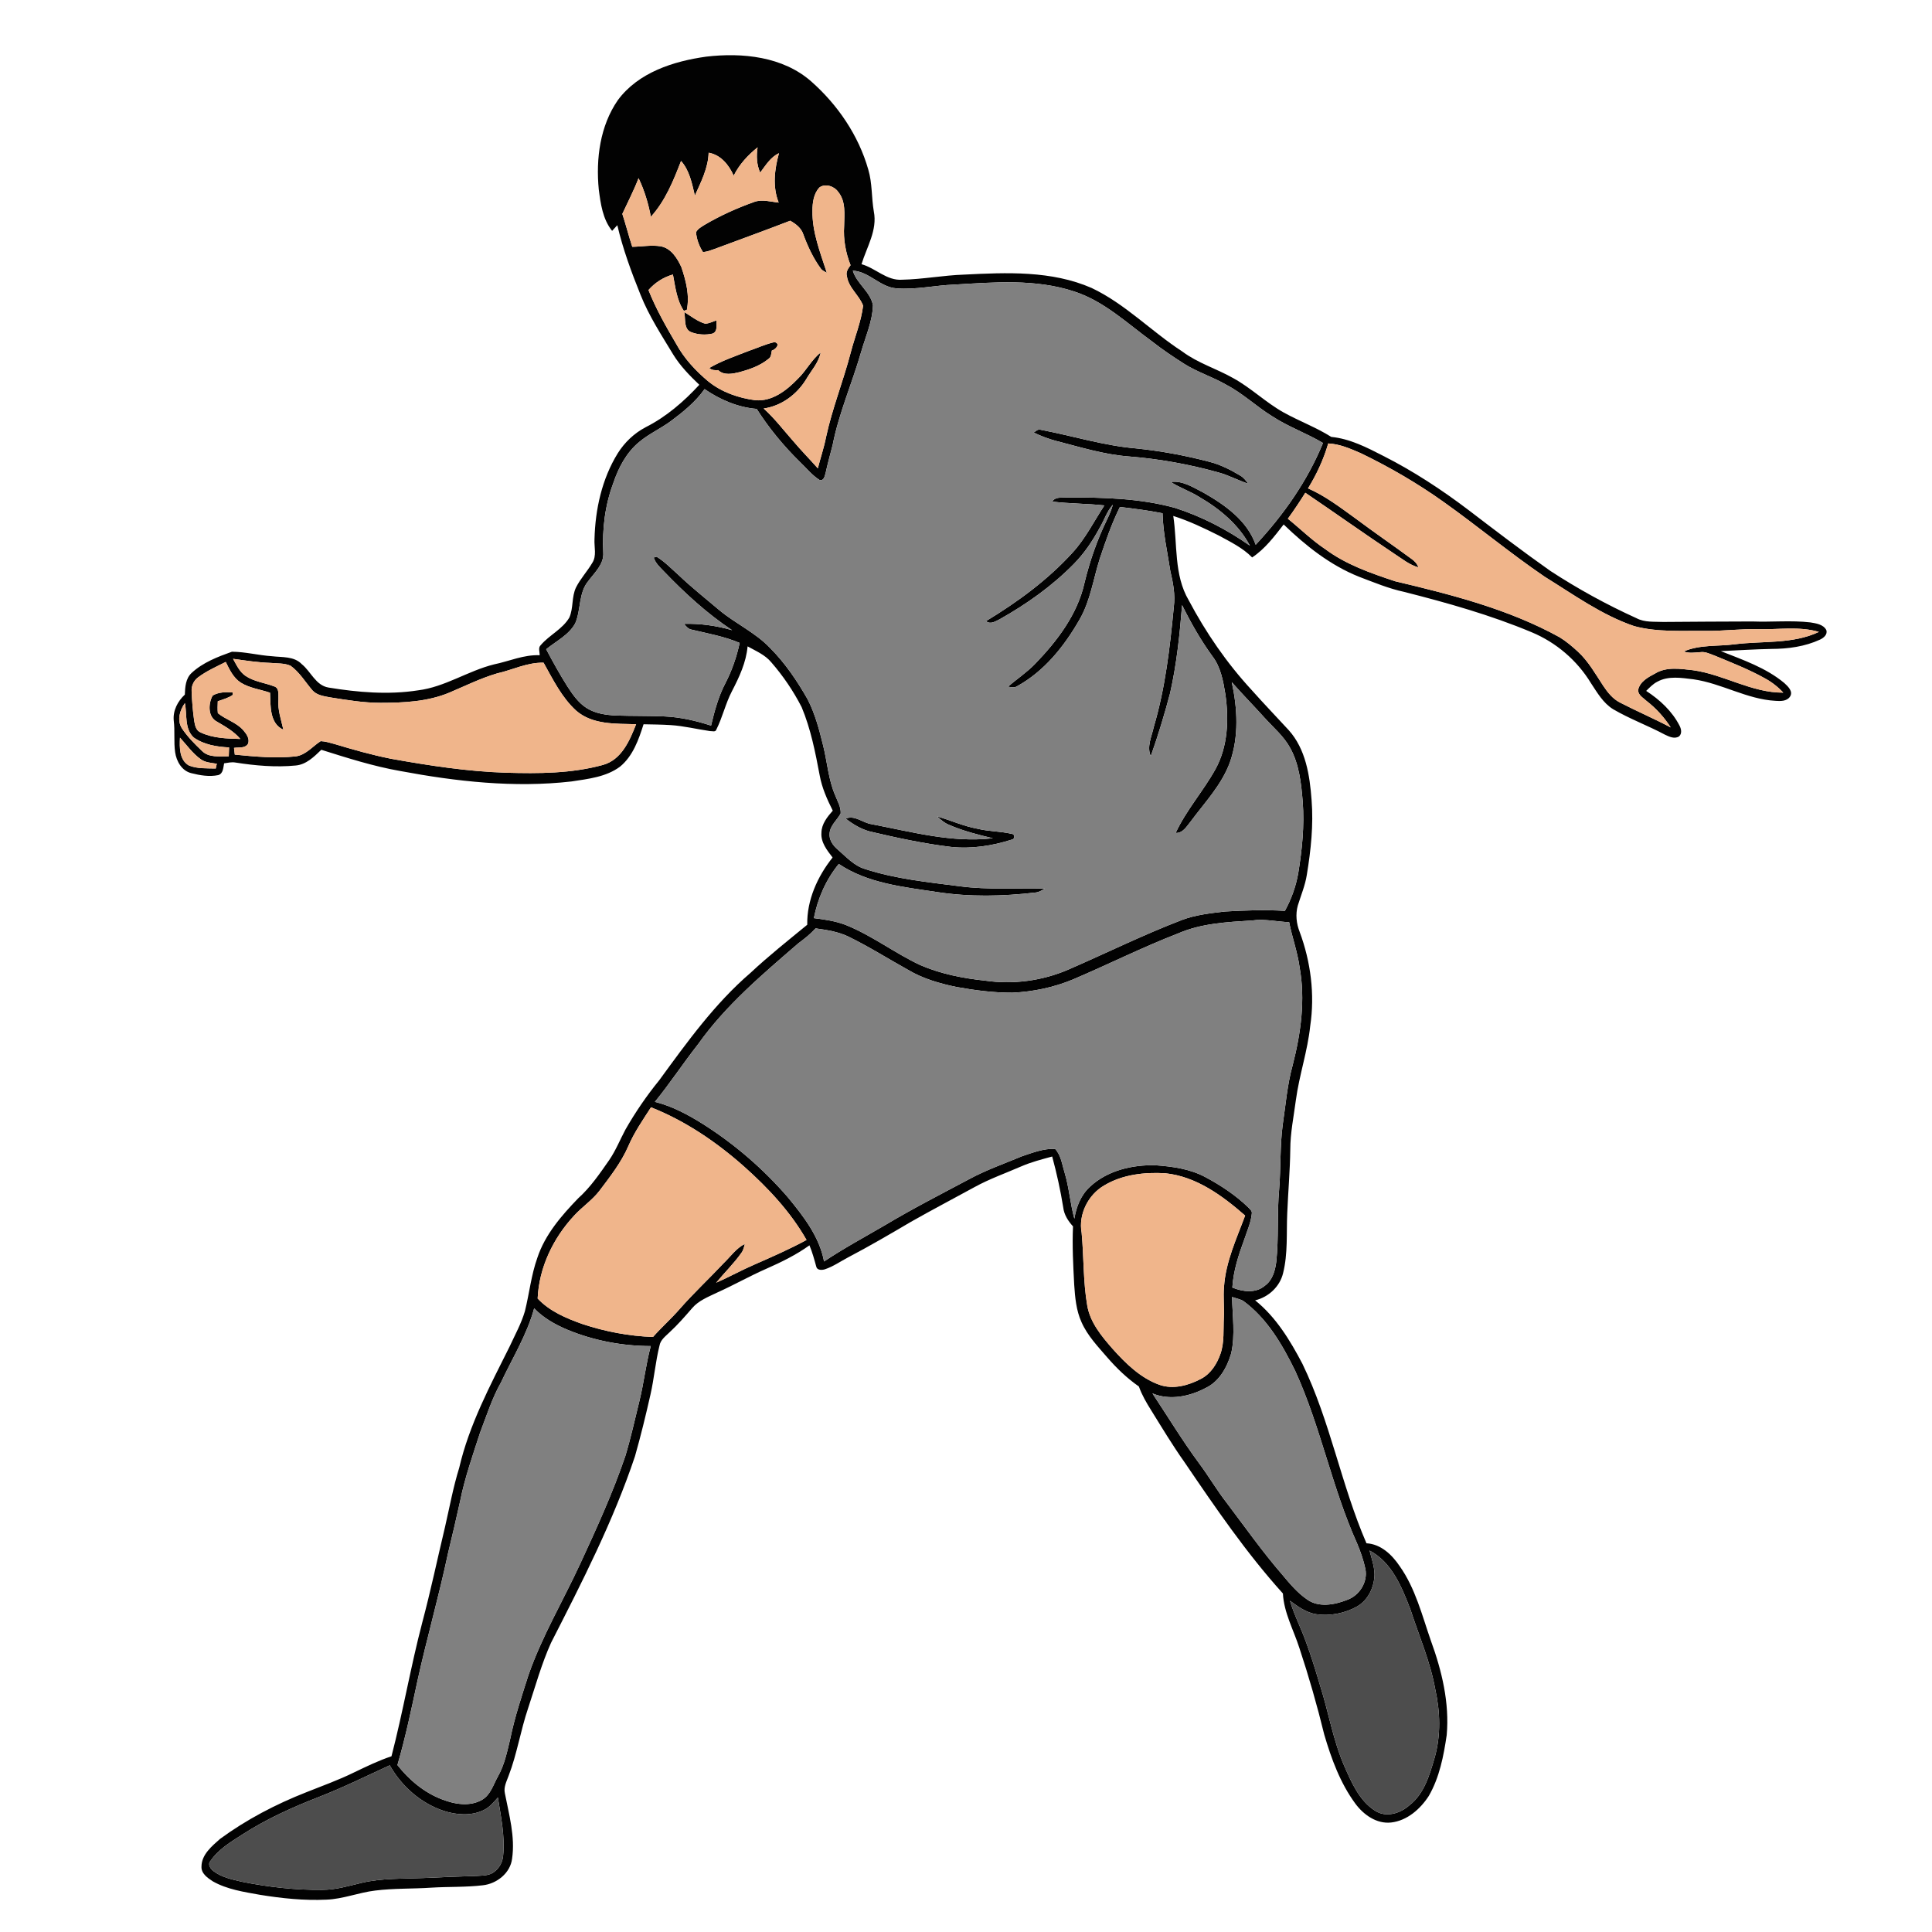 <?xml version="1.0" encoding="UTF-8" ?>
<!DOCTYPE svg PUBLIC "-//W3C//DTD SVG 1.1//EN" "http://www.w3.org/Graphics/SVG/1.1/DTD/svg11.dtd">
<svg width="1000pt" height="1000pt" viewBox="0 0 1000 1000" version="1.1" xmlns="http://www.w3.org/2000/svg">
	<g id="#020202ff">
		<path fill="#020202" opacity="1.00"
			d=" M 365.55 29.32 C 384.24 27.12 405.22 29.24 419.89 42.15 C 433.61 54.27 444.39 70.08 449.42 87.76 C 451.53 94.81 451.04 102.27 452.29 109.47 C 454.22 119.11 448.63 127.86 445.92 136.75 C 453.22 138.77 458.95 145.37 466.94 144.78 C 477.66 144.56 488.25 142.50 498.97 142.14 C 521.05 141.03 544.28 139.99 564.99 149.04 C 582.44 157.29 595.94 171.56 612.01 181.98 C 620.01 187.96 629.69 190.83 638.31 195.72 C 647.57 200.79 655.18 208.35 664.41 213.49 C 672.48 217.97 681.23 221.20 689.06 226.14 C 698.72 227.08 707.50 231.61 716.00 235.98 C 731.54 243.85 746.16 253.43 760.03 263.94 C 774.05 274.65 788.06 285.36 802.48 295.52 C 816.68 304.78 831.61 312.99 847.07 319.99 C 851.33 322.24 856.29 321.71 860.94 321.92 C 876.28 321.78 891.62 321.73 906.96 321.67 C 916.99 322.06 927.06 321.00 937.06 322.16 C 940.02 322.65 943.68 323.15 945.27 326.06 C 946.10 328.41 943.93 330.18 942.04 331.06 C 934.23 334.67 925.54 335.86 917.00 335.88 C 908.22 336.05 899.46 336.62 890.69 337.02 C 902.07 341.55 914.04 345.59 923.57 353.55 C 925.42 355.26 928.31 357.91 926.49 360.59 C 924.85 363.03 921.56 362.94 918.97 362.75 C 904.15 361.93 891.13 353.70 876.55 351.61 C 870.39 350.87 863.58 349.70 857.87 352.83 C 855.60 353.97 853.85 355.86 852.06 357.61 C 859.10 362.18 865.48 368.08 869.34 375.63 C 870.22 377.33 870.69 379.65 869.12 381.12 C 866.79 382.68 863.99 381.31 861.77 380.26 C 852.99 375.57 843.58 372.13 834.98 367.10 C 829.81 363.93 826.74 358.53 823.49 353.62 C 816.37 341.86 805.43 332.50 792.74 327.23 C 771.44 318.31 749.15 312.04 726.79 306.36 C 718.73 304.63 711.11 301.43 703.43 298.52 C 688.56 292.59 675.84 282.49 664.42 271.46 C 659.59 277.68 654.75 284.12 648.11 288.53 C 643.23 283.53 636.86 280.48 630.81 277.16 C 623.17 273.34 615.44 269.63 607.28 267.05 C 609.51 281.61 607.52 297.52 615.29 310.72 C 624.17 327.47 634.99 343.23 647.87 357.17 C 654.13 364.22 660.68 371.00 667.06 377.95 C 675.87 387.77 677.95 401.41 678.87 414.09 C 679.91 427.04 678.51 440.03 676.41 452.80 C 675.56 458.29 673.36 463.43 671.74 468.71 C 670.48 473.22 670.99 478.04 672.71 482.36 C 678.44 497.81 680.62 514.68 678.17 531.02 C 676.81 544.05 672.47 556.52 670.73 569.49 C 669.62 577.97 667.86 586.40 667.85 594.99 C 667.71 606.01 666.72 617.00 666.27 628.00 C 665.81 638.33 666.66 648.88 664.12 658.99 C 662.45 665.97 656.57 671.40 649.65 673.05 C 660.45 681.71 667.78 693.80 674.13 705.91 C 688.54 735.61 694.18 768.58 707.28 798.80 C 714.72 799.21 720.42 804.66 724.38 810.51 C 732.61 822.06 736.02 836.03 740.62 849.22 C 746.30 864.78 750.31 881.44 748.81 898.09 C 747.22 908.91 745.08 919.98 739.55 929.56 C 735.17 936.35 728.32 942.40 720.02 943.33 C 712.50 944.14 705.79 939.32 701.52 933.55 C 693.71 922.93 689.11 910.35 685.43 897.81 C 681.75 882.76 677.48 867.85 672.61 853.15 C 669.62 843.74 664.56 834.83 664.03 824.78 C 645.02 803.73 629.01 780.24 613.10 756.83 C 606.96 748.18 601.51 739.09 595.92 730.09 C 593.42 726.13 591.06 722.06 589.48 717.64 C 583.42 713.42 578.06 708.28 573.23 702.72 C 568.27 696.96 562.86 691.35 559.77 684.30 C 557.03 678.25 556.45 671.55 556.01 665.02 C 555.49 654.95 554.92 644.85 555.39 634.77 C 552.87 632.00 550.76 628.76 550.33 624.97 C 548.90 616.08 546.96 607.30 544.61 598.61 C 539.24 600.08 533.81 601.46 528.69 603.68 C 520.57 607.22 512.18 610.17 504.40 614.45 C 493.42 620.47 482.31 626.27 471.42 632.46 C 460.70 638.78 449.95 645.06 438.93 650.84 C 434.95 652.94 431.20 655.59 426.89 657.01 C 425.45 657.45 422.99 657.54 422.53 655.72 C 421.50 651.96 420.48 648.18 418.97 644.58 C 412.06 649.54 404.40 653.29 396.64 656.71 C 387.94 660.52 379.67 665.24 371.00 669.12 C 366.47 671.31 361.53 673.20 358.20 677.16 C 354.48 681.45 350.74 685.75 346.55 689.60 C 344.51 691.62 341.89 693.44 341.36 696.48 C 339.27 704.87 338.58 713.54 336.65 721.97 C 334.24 732.62 331.66 743.24 328.67 753.74 C 317.45 787.28 301.29 818.86 285.23 850.28 C 280.28 861.23 277.11 872.85 273.33 884.23 C 269.43 895.75 267.61 907.88 263.22 919.25 C 262.18 922.12 260.59 925.06 261.33 928.23 C 263.48 939.32 266.71 950.62 265.06 962.02 C 264.17 969.52 257.12 975.02 249.91 975.82 C 241.04 976.88 232.09 976.49 223.19 977.05 C 213.54 977.70 203.83 977.34 194.22 978.55 C 185.68 979.55 177.58 982.94 168.94 983.26 C 157.43 983.80 145.90 982.59 134.55 980.75 C 126.24 979.25 117.61 978.00 110.15 973.78 C 107.45 972.02 104.04 969.70 104.29 966.05 C 104.36 959.90 109.67 955.56 113.90 951.81 C 127.57 941.80 142.72 933.88 158.47 927.69 C 166.81 924.35 175.29 921.34 183.35 917.36 C 189.66 914.34 195.97 911.25 202.63 909.05 C 208.59 886.12 212.55 862.73 218.56 839.81 C 222.92 823.48 226.38 806.93 230.31 790.50 C 232.68 780.24 234.54 769.86 237.67 759.80 C 242.82 737.50 253.70 717.17 263.84 696.84 C 266.59 690.86 269.83 685.04 271.69 678.69 C 273.98 669.50 274.94 659.97 278.14 651.01 C 282.11 639.00 290.61 629.21 299.25 620.26 C 305.64 614.53 310.48 607.40 315.35 600.41 C 318.72 595.49 320.92 589.91 323.72 584.68 C 328.83 575.72 334.67 567.18 341.18 559.19 C 355.55 539.52 369.91 519.48 388.51 503.51 C 397.87 494.75 407.93 486.78 417.83 478.65 C 417.58 465.93 423.14 453.64 430.95 443.84 C 428.08 440.11 424.78 436.01 425.17 431.00 C 425.24 426.47 428.21 422.82 431.04 419.59 C 428.13 413.81 425.47 407.84 424.29 401.44 C 422.03 389.44 419.66 377.32 414.93 366.01 C 410.66 357.68 405.35 349.86 399.21 342.80 C 396.00 338.92 391.24 336.95 386.95 334.56 C 386.22 342.84 382.63 350.47 378.86 357.75 C 375.52 364.15 373.98 371.30 370.73 377.73 C 370.29 379.05 368.57 378.34 367.57 378.42 C 360.72 377.43 353.97 375.74 347.04 375.30 C 342.40 375.01 337.74 374.97 333.10 374.88 C 330.59 382.83 327.58 391.38 320.92 396.82 C 313.70 402.20 304.45 403.15 295.83 404.48 C 266.20 407.88 236.26 404.52 207.08 399.06 C 193.19 396.62 179.74 392.31 166.31 388.09 C 162.54 391.69 158.51 395.76 153.00 396.23 C 142.64 397.23 132.15 396.30 121.89 394.69 C 119.92 394.33 117.95 394.82 116.01 395.09 C 115.51 397.29 115.61 400.41 112.94 401.20 C 108.32 402.16 103.47 401.32 98.95 400.17 C 94.07 398.94 91.32 394.03 90.65 389.36 C 89.88 383.93 90.61 378.41 89.93 372.97 C 89.43 367.82 91.98 362.96 95.67 359.53 C 95.81 355.58 96.09 351.16 99.20 348.30 C 105.03 342.88 112.68 339.97 120.05 337.33 C 127.00 337.37 133.82 339.20 140.75 339.66 C 146.01 340.30 152.21 339.57 156.21 343.78 C 160.97 347.63 163.37 354.72 170.00 355.87 C 185.27 358.37 200.93 359.71 216.32 357.33 C 230.29 355.61 242.17 347.25 255.69 343.89 C 263.57 342.27 271.13 338.78 279.33 339.15 C 279.39 337.40 278.41 335.28 279.90 333.90 C 284.35 328.67 291.13 325.71 294.68 319.66 C 296.88 314.71 295.79 308.95 298.15 304.05 C 300.43 299.52 303.95 295.78 306.52 291.42 C 308.97 287.72 307.47 283.14 307.71 279.03 C 308.11 263.60 311.55 247.89 319.73 234.65 C 323.25 229.02 328.22 224.27 334.10 221.17 C 344.75 215.82 353.93 207.89 361.97 199.17 C 356.97 194.42 352.10 189.43 348.47 183.53 C 342.39 173.47 335.90 163.55 331.54 152.58 C 326.80 140.84 322.41 128.90 319.52 116.56 C 318.62 117.54 317.72 118.51 316.83 119.49 C 311.95 113.45 310.89 105.47 309.92 98.03 C 308.38 82.21 310.57 65.16 319.80 51.83 C 330.39 37.48 348.60 31.68 365.55 29.32 M 379.76 90.92 C 377.30 85.40 373.08 80.11 366.79 79.05 C 366.55 87.01 362.85 94.14 359.66 101.24 C 358.16 94.97 356.94 88.30 352.51 83.31 C 348.55 93.55 344.37 103.95 336.88 112.20 C 335.58 105.31 333.57 98.55 330.52 92.22 C 328.10 98.55 324.96 104.57 322.12 110.71 C 323.97 116.35 325.41 122.11 327.26 127.75 C 332.11 127.67 336.99 126.73 341.84 127.46 C 347.33 128.40 350.57 133.64 352.69 138.31 C 355.07 145.34 357.03 152.96 355.50 160.38 C 355.11 160.51 354.33 160.76 353.94 160.88 C 350.26 155.34 349.54 148.48 348.31 142.09 C 343.37 143.48 339.03 146.28 335.65 150.12 C 339.51 159.87 344.71 168.99 350.01 178.01 C 354.11 185.52 360.02 191.90 366.55 197.36 C 373.46 202.97 382.18 206.01 390.93 207.15 C 399.75 207.93 407.23 202.01 412.99 196.02 C 417.34 191.87 419.99 186.23 424.76 182.50 C 423.72 187.76 419.92 191.76 417.30 196.27 C 412.51 204.14 404.51 210.12 395.27 211.44 C 400.95 216.57 405.59 222.68 410.64 228.40 C 414.71 233.21 419.13 237.70 423.31 242.41 C 424.68 236.99 426.51 231.69 427.57 226.20 C 430.81 211.24 436.58 197.00 440.41 182.20 C 442.50 174.21 445.75 166.43 446.74 158.21 C 444.71 152.74 439.17 148.97 438.35 142.91 C 437.68 140.73 439.05 138.90 440.25 137.26 C 437.71 130.83 436.45 123.90 436.92 116.99 C 437.01 110.99 437.93 104.21 433.78 99.23 C 431.74 96.32 427.03 94.80 424.05 97.10 C 421.15 100.28 420.54 104.87 420.52 109.01 C 420.33 120.19 424.59 130.73 427.96 141.19 C 426.88 140.55 425.63 140.08 424.87 139.04 C 420.92 133.64 418.09 127.53 415.78 121.27 C 414.72 117.99 411.89 115.88 409.02 114.25 C 396.00 119.29 382.86 124.02 369.78 128.90 C 367.86 129.58 365.92 130.33 363.87 130.49 C 361.89 127.44 360.57 123.84 360.26 120.21 C 361.12 118.45 362.95 117.50 364.53 116.48 C 372.72 111.62 381.45 107.70 390.42 104.51 C 394.53 103.01 398.87 104.46 403.04 104.85 C 399.77 96.63 400.89 87.61 403.19 79.30 C 398.77 81.35 396.29 85.64 393.46 89.35 C 391.63 85.23 391.43 80.68 392.13 76.28 C 387.09 80.29 382.67 85.11 379.76 90.92 M 441.42 140.10 C 443.46 146.92 450.56 150.98 451.84 158.01 C 451.58 166.47 447.94 174.36 445.65 182.41 C 441.01 198.45 434.21 213.86 430.98 230.29 C 429.76 235.15 428.37 239.97 427.33 244.87 C 426.80 246.48 426.49 249.08 424.16 248.41 C 420.22 245.91 417.30 242.17 413.94 239.00 C 405.54 230.73 397.99 221.60 391.66 211.65 C 381.90 210.85 372.69 206.89 364.69 201.39 C 359.97 208.09 353.55 213.25 347.04 218.10 C 341.80 221.92 335.79 224.61 330.82 228.80 C 324.19 234.26 320.09 242.15 317.40 250.17 C 313.13 261.57 311.66 273.90 312.26 286.02 C 312.67 291.98 307.88 296.22 304.63 300.60 C 299.37 306.77 300.79 315.54 297.75 322.63 C 294.42 328.70 287.90 331.82 282.71 336.04 C 286.15 342.57 289.74 349.03 293.68 355.27 C 296.39 359.44 299.30 363.69 303.56 366.42 C 308.13 369.36 313.70 370.10 319.03 370.36 C 327.33 370.63 335.64 370.47 343.93 370.82 C 352.16 371.17 360.23 373.06 368.04 375.57 C 369.83 368.04 371.86 360.49 375.47 353.60 C 378.87 347.04 381.29 340.00 382.85 332.78 C 374.94 329.41 366.45 327.93 358.14 325.94 C 356.31 325.69 355.13 324.23 354.07 322.89 C 362.46 322.67 370.89 323.86 378.95 326.19 C 365.89 317.53 354.28 306.84 343.46 295.55 C 341.45 293.49 339.25 291.42 338.36 288.59 L 339.88 288.16 C 344.12 290.73 347.55 294.40 351.26 297.66 C 357.95 304.06 365.23 309.78 372.27 315.77 C 380.70 322.80 391.00 327.39 398.62 335.41 C 406.38 343.22 412.61 352.41 418.03 361.96 C 421.89 369.48 424.06 377.73 426.06 385.90 C 428.22 394.49 428.75 403.53 432.33 411.73 C 433.49 414.74 435.32 417.69 435.14 421.03 C 433.31 424.47 429.77 427.12 429.40 431.25 C 429.03 434.55 431.04 437.53 433.45 439.58 C 437.93 443.43 442.05 448.18 447.93 449.86 C 463.79 454.99 480.49 456.63 496.94 458.75 C 511.49 460.66 526.17 459.56 540.77 459.92 C 539.31 460.78 537.85 461.79 536.10 461.95 C 519.09 463.95 501.82 464.33 484.85 461.70 C 467.51 459.08 449.09 457.22 434.16 447.18 C 427.57 455.22 423.23 465.04 421.26 475.22 C 426.74 475.91 432.29 476.71 437.50 478.66 C 451.25 484.11 463.04 493.33 476.40 499.56 C 487.01 504.14 498.45 506.36 509.89 507.58 C 524.40 509.68 539.43 507.68 552.89 501.89 C 572.57 493.34 591.83 483.80 611.89 476.13 C 618.95 473.49 626.50 472.69 633.93 471.80 C 644.30 471.19 654.68 470.83 665.06 471.46 C 668.39 465.40 670.76 458.83 671.96 452.01 C 673.96 439.82 675.21 427.43 674.29 415.07 C 673.51 405.59 672.51 395.73 667.85 387.25 C 664.57 381.09 659.11 376.60 654.51 371.49 C 648.93 365.28 643.06 359.34 637.56 353.07 C 640.52 366.64 641.31 381.20 636.63 394.49 C 632.38 406.24 623.56 415.38 616.26 425.25 C 614.18 427.77 612.29 431.29 608.51 431.14 C 614.00 419.31 622.86 409.44 629.16 398.05 C 635.58 386.36 636.10 372.41 634.27 359.47 C 633.14 352.53 631.86 345.20 627.43 339.52 C 621.43 331.25 616.37 322.34 611.85 313.19 C 610.63 328.48 609.03 343.81 605.64 358.79 C 602.73 369.79 599.44 380.70 595.63 391.42 C 593.46 386.42 596.11 381.26 597.17 376.34 C 603.16 356.10 605.57 335.05 607.56 314.11 C 608.39 307.84 607.18 301.61 605.75 295.54 C 604.23 285.60 601.96 275.74 601.74 265.66 C 594.43 264.22 587.05 263.26 579.66 262.40 C 575.40 271.00 572.26 280.12 569.23 289.21 C 565.88 299.75 564.38 311.02 558.75 320.72 C 550.87 334.51 540.48 347.52 526.34 355.25 C 524.92 356.17 523.25 355.60 521.74 355.43 C 526.32 351.44 531.44 348.08 535.69 343.69 C 547.16 331.83 557.73 318.01 561.36 301.58 C 564.09 290.34 567.91 279.36 572.98 268.96 C 574.20 266.46 575.29 263.89 576.02 261.21 C 572.92 264.68 571.55 269.23 569.20 273.18 C 565.56 279.94 561.24 286.39 555.83 291.88 C 544.60 303.33 531.39 312.69 517.44 320.53 C 515.25 321.56 512.64 323.44 510.38 321.48 C 526.69 311.60 542.26 300.21 555.13 286.06 C 561.82 278.76 566.23 269.83 571.62 261.61 C 562.65 260.63 553.61 260.73 544.66 259.63 C 546.15 256.98 549.46 257.75 551.98 257.49 C 570.76 257.42 589.84 257.86 608.07 262.85 C 621.95 267.28 635.03 274.08 646.95 282.44 C 641.13 271.50 631.30 263.34 620.72 257.22 C 616.00 254.24 610.64 252.48 605.95 249.46 C 612.19 248.64 617.66 252.33 622.97 255.02 C 634.05 261.34 645.53 269.42 649.95 281.97 C 664.36 266.54 676.76 248.90 684.78 229.29 C 676.25 224.20 666.78 220.91 658.47 215.45 C 650.30 210.41 643.31 203.63 634.76 199.18 C 627.66 195.04 619.69 192.63 612.75 188.20 C 607.13 184.60 601.57 180.88 596.32 176.75 C 583.43 167.38 571.50 155.88 556.02 150.88 C 536.00 144.25 514.60 146.10 493.92 147.31 C 483.92 147.69 474.01 150.04 463.99 149.25 C 455.53 148.66 449.96 140.57 441.42 140.10 M 687.49 229.53 C 685.11 237.73 681.50 245.52 677.03 252.78 C 685.96 256.69 693.75 262.67 701.61 268.34 C 711.16 275.49 721.01 282.23 730.62 289.30 C 732.20 290.39 733.51 291.82 734.18 293.67 C 729.42 292.36 725.61 289.13 721.54 286.52 C 706.11 276.22 690.99 265.46 675.63 255.06 C 672.76 259.63 669.77 264.13 666.59 268.49 C 673.05 273.69 678.96 279.58 685.89 284.19 C 696.64 292.21 709.45 296.65 722.05 300.84 C 751.23 307.76 780.76 315.24 807.21 329.82 C 810.68 331.93 813.78 334.58 816.76 337.32 C 822.21 342.35 825.83 348.91 829.88 355.04 C 832.11 358.38 834.72 361.66 838.35 363.56 C 847.06 368.07 856.09 371.94 864.77 376.52 C 861.40 371.27 857.17 366.60 852.23 362.79 C 850.52 361.15 847.79 359.80 847.90 357.08 C 848.83 352.76 853.09 350.51 856.67 348.61 C 862.55 344.99 869.78 346.18 876.27 346.90 C 892.29 349.11 906.59 358.61 923.02 358.51 C 920.33 355.58 917.17 353.12 913.69 351.21 C 905.36 346.51 896.42 343.06 887.62 339.39 C 885.18 338.53 882.73 337.16 880.07 337.56 C 877.21 337.74 874.25 338.27 871.50 337.19 C 879.81 333.58 889.09 334.62 897.89 333.48 C 912.44 331.64 927.83 333.52 941.47 327.07 C 931.23 324.07 920.45 325.94 909.96 325.68 C 900.97 325.41 892.03 326.67 883.05 326.54 C 870.61 326.38 857.89 327.36 845.76 324.05 C 828.95 318.30 814.48 307.75 799.50 298.50 C 781.57 286.29 764.88 272.35 747.19 259.79 C 733.69 250.16 719.30 241.81 704.38 234.60 C 698.98 232.25 693.45 229.81 687.49 229.53 M 120.63 341.01 C 122.41 344.19 123.99 347.75 127.12 349.86 C 131.54 352.83 136.97 353.39 141.84 355.25 C 144.76 356.13 143.99 359.70 144.12 362.02 C 143.63 367.41 145.54 372.52 146.67 377.69 C 139.44 374.50 140.06 365.17 139.78 358.56 C 134.74 356.81 129.23 356.19 124.63 353.33 C 120.79 350.85 118.79 346.58 116.85 342.62 C 111.97 345.07 106.92 347.31 102.53 350.60 C 100.26 352.27 98.97 355.10 99.19 357.91 C 99.39 362.97 99.79 368.04 100.51 373.05 C 100.90 375.33 101.40 378.15 103.84 379.11 C 110.24 382.14 117.46 382.29 124.40 382.48 C 121.14 378.61 116.71 376.10 112.41 373.59 C 107.47 371.16 107.75 364.12 110.09 360.00 C 113.13 358.21 116.96 358.12 120.40 358.43 C 120.42 358.75 120.45 359.38 120.46 359.70 C 118.14 361.31 115.35 362.03 112.72 362.97 C 112.66 365.02 112.53 367.09 112.76 369.14 C 116.86 372.49 122.37 373.90 125.93 377.97 C 127.54 379.86 129.43 382.39 128.36 384.99 C 126.84 387.48 123.55 386.70 121.12 387.10 C 121.26 388.26 121.40 389.42 121.53 390.59 C 131.94 391.62 142.46 392.61 152.90 391.52 C 158.26 390.89 161.72 386.34 165.99 383.61 C 168.42 383.70 170.77 384.47 173.11 385.09 C 182.80 388.01 192.56 390.80 202.50 392.76 C 222.19 396.27 242.01 399.34 262.03 399.96 C 278.74 400.43 295.79 400.40 312.02 395.94 C 321.70 393.30 325.92 383.34 329.25 374.85 C 318.71 374.54 306.72 375.23 298.21 367.82 C 290.75 361.01 286.22 351.72 281.36 343.02 C 272.91 342.79 265.30 346.76 257.24 348.57 C 248.71 351.08 240.72 355.07 232.54 358.52 C 221.32 363.20 208.97 363.77 196.96 363.78 C 188.17 363.78 179.48 362.32 170.82 360.95 C 167.62 360.34 164.01 359.88 161.71 357.32 C 158.02 353.01 155.04 347.93 150.37 344.57 C 147.13 343.17 143.47 343.45 140.02 343.12 C 133.51 342.90 127.07 341.90 120.63 341.01 M 94.13 376.95 C 97.01 381.29 100.72 385.04 104.48 388.62 C 108.09 392.32 113.74 391.39 118.41 391.47 C 118.48 389.93 118.53 388.40 118.57 386.87 C 112.23 386.55 105.54 385.47 100.26 381.72 C 95.39 377.21 96.90 369.81 95.70 363.93 C 93.03 367.65 91.53 372.77 94.13 376.95 M 93.16 381.81 C 92.91 386.82 92.77 393.31 97.74 396.20 C 102.13 397.98 107.02 397.64 111.66 397.78 C 111.80 397.16 112.08 395.94 112.22 395.32 C 109.44 394.82 106.39 394.76 104.00 393.05 C 99.71 390.02 96.67 385.64 93.16 381.81 M 609.91 483.09 C 591.33 490.28 573.53 499.24 555.21 507.03 C 545.33 511.11 534.71 513.33 524.05 513.81 C 514.28 513.86 504.56 512.58 494.97 510.84 C 486.31 509.04 477.65 506.55 470.01 501.99 C 459.72 496.28 449.77 489.97 439.19 484.81 C 433.87 482.23 427.95 481.34 422.15 480.53 C 419.49 483.44 416.43 485.91 413.26 488.22 C 394.71 504.28 375.65 520.28 361.36 540.44 C 353.67 550.23 346.83 560.65 338.97 570.32 C 347.99 572.55 356.25 577.03 364.07 581.94 C 380.31 592.25 395.01 604.97 407.61 619.49 C 415.76 629.37 424.13 640.03 426.53 652.93 C 436.71 646.13 447.50 640.32 458.06 634.16 C 472.19 625.70 486.86 618.20 501.38 610.47 C 510.28 605.63 519.86 602.28 529.19 598.39 C 534.65 596.58 540.27 594.39 546.12 594.67 C 549.23 598.01 549.73 602.77 551.04 606.96 C 553.41 614.75 553.92 622.95 556.09 630.79 C 557.08 624.58 559.50 618.49 564.24 614.19 C 573.23 605.82 586.08 602.82 598.09 603.14 C 606.85 603.77 615.86 605.01 623.72 609.18 C 631.79 613.47 639.50 618.57 646.10 624.93 C 646.83 625.79 648.01 626.58 647.97 627.86 C 647.57 632.56 645.58 636.92 644.11 641.35 C 641.12 649.45 638.39 657.75 637.86 666.43 C 643.14 668.62 649.90 669.52 654.59 665.56 C 658.62 662.73 660.01 657.73 660.60 653.10 C 661.93 640.60 660.94 628.00 662.09 615.50 C 662.98 604.49 662.47 593.41 663.89 582.45 C 665.44 572.05 666.25 561.50 669.08 551.35 C 673.31 534.84 675.73 517.52 672.66 500.60 C 671.58 492.67 668.78 485.15 667.26 477.33 C 660.86 477.07 654.49 475.50 648.08 476.44 C 635.20 477.26 621.92 477.89 609.91 483.09 M 325.21 593.26 C 321.54 601.70 315.82 609.00 310.31 616.30 C 306.56 621.21 301.32 624.66 297.17 629.20 C 286.34 640.83 278.98 656.11 278.29 672.12 C 284.49 678.73 293.05 682.34 301.43 685.31 C 313.22 689.23 325.57 691.58 337.99 692.01 C 342.37 687.04 347.34 682.64 351.70 677.66 C 358.99 669.32 367.11 661.77 374.68 653.70 C 378.20 650.32 381.05 646.08 385.52 643.86 C 385.10 645.50 384.74 647.23 383.66 648.60 C 379.78 654.07 374.93 658.76 370.68 663.94 C 377.40 660.99 383.83 657.41 390.57 654.50 C 399.65 650.52 408.74 646.54 417.46 641.80 C 409.18 627.25 397.57 614.88 385.14 603.80 C 370.84 591.13 354.79 580.19 336.96 573.14 C 332.75 579.66 328.29 586.09 325.21 593.26 M 571.57 613.56 C 563.24 618.35 558.11 628.53 559.85 638.05 C 561.03 650.62 560.60 663.35 562.77 675.83 C 564.30 684.57 570.18 691.63 575.86 698.12 C 582.66 705.74 590.31 713.25 600.11 716.77 C 607.32 719.30 615.15 717.12 621.66 713.67 C 626.74 711.04 629.92 705.91 631.74 700.65 C 633.79 694.65 633.13 688.22 633.46 682.00 C 633.74 676.68 633.07 671.35 633.55 666.03 C 634.41 653.08 640.03 641.17 644.48 629.17 C 632.70 618.88 619.21 608.95 603.17 607.28 C 592.38 606.64 581.01 607.91 571.57 613.56 M 637.72 671.30 C 637.88 681.01 639.44 690.92 637.26 700.51 C 635.15 707.66 631.16 715.01 624.17 718.36 C 615.81 722.82 605.53 725.00 596.50 721.23 C 604.52 733.30 612.02 745.72 620.64 757.39 C 625.64 764.08 629.83 771.34 634.98 777.92 C 644.44 790.44 653.50 803.29 663.79 815.16 C 667.58 819.69 671.43 824.31 676.32 827.71 C 682.35 832.24 690.68 830.68 697.20 828.12 C 703.64 825.90 708.10 818.79 706.71 812.03 C 705.74 807.48 704.20 803.08 702.40 798.81 C 689.40 769.95 683.59 738.42 670.42 709.62 C 663.76 696.04 655.87 682.34 643.41 673.29 C 641.63 672.34 639.59 671.99 637.72 671.30 M 276.49 677.18 C 272.80 690.74 265.30 702.80 259.37 715.43 C 254.69 723.69 251.86 732.77 248.47 741.59 C 244.69 753.26 240.59 764.86 238.18 776.91 C 236.19 785.96 234.07 794.98 231.89 803.98 C 227.22 826.08 220.97 847.80 216.11 869.86 C 212.97 884.51 209.91 899.20 205.71 913.60 C 211.76 921.29 219.57 927.84 228.79 931.35 C 235.31 933.89 243.22 935.25 249.57 931.54 C 253.98 928.95 255.33 923.73 257.70 919.55 C 261.12 913.53 262.50 906.66 264.10 900.01 C 266.41 888.70 270.10 877.76 273.60 866.80 C 280.59 846.85 291.43 828.61 300.28 809.49 C 308.74 791.21 317.13 772.84 323.64 753.75 C 326.52 744.27 328.65 734.57 331.01 724.95 C 333.30 715.61 334.33 706.01 336.84 696.73 C 322.10 696.70 307.36 693.92 293.72 688.28 C 287.39 685.62 281.26 682.19 276.49 677.18 M 708.89 802.56 C 709.91 806.66 711.40 810.73 711.45 815.01 C 711.30 821.49 708.19 828.20 702.43 831.51 C 696.03 835.08 688.42 836.59 681.16 835.49 C 676.03 834.68 671.78 831.51 667.69 828.55 C 669.86 835.94 673.48 842.77 676.03 850.02 C 678.82 857.49 681.10 865.13 683.38 872.76 C 687.73 886.50 690.04 900.86 695.82 914.14 C 699.58 922.67 703.59 932.06 711.77 937.25 C 717.45 940.92 724.74 938.64 729.46 934.45 C 737.19 928.50 739.94 918.70 742.57 909.77 C 745.85 898.22 745.45 885.94 742.87 874.30 C 740.31 860.04 734.48 846.70 730.01 832.99 C 725.59 821.50 720.42 808.60 708.89 802.56 M 165.14 930.08 C 151.44 935.42 137.96 941.49 125.56 949.47 C 119.52 953.35 113.05 957.18 108.94 963.25 C 107.32 965.03 108.96 967.30 110.50 968.48 C 114.71 971.70 120.05 972.79 125.10 973.97 C 138.87 976.74 152.93 978.34 166.99 978.18 C 173.95 978.16 180.65 976.10 187.37 974.52 C 197.72 972.08 208.41 972.52 218.95 972.07 C 228.29 971.65 237.62 971.22 246.97 970.97 C 249.97 970.74 253.35 970.86 255.83 968.85 C 258.46 966.91 260.14 963.84 260.41 960.58 C 261.44 950.43 259.27 940.36 257.70 930.38 C 255.48 932.91 253.24 935.63 250.09 937.03 C 243.67 940.03 236.18 939.41 229.60 937.28 C 217.75 933.32 207.85 924.54 201.74 913.72 C 189.59 919.29 177.61 925.23 165.14 930.08 Z" />
		<path fill="#020202" opacity="1.00"
			d=" M 354.18 161.52 C 357.69 163.66 360.99 166.37 364.99 167.54 C 367.05 167.48 368.89 166.42 370.83 165.85 C 370.79 168.15 371.57 171.63 368.82 172.66 C 365.26 173.49 361.39 173.27 357.96 172.00 C 353.73 170.57 354.92 164.98 354.18 161.52 Z" />
		<path fill="#020202" opacity="1.00"
			d=" M 387.48 181.66 C 391.94 180.14 396.25 178.11 400.86 177.08 C 404.19 177.80 401.51 180.93 399.51 181.43 C 399.16 182.94 399.26 184.80 397.79 185.74 C 393.52 189.27 388.15 191.15 382.88 192.60 C 379.23 193.47 374.75 194.47 371.72 191.58 C 370.08 191.66 368.40 191.70 367.14 190.46 C 373.54 186.72 380.61 184.36 387.48 181.66 Z" />
		<path fill="#020202" opacity="1.00"
			d=" M 535.05 223.89 C 536.16 223.22 537.21 221.95 538.67 222.46 C 555.12 225.57 571.23 230.66 587.98 232.09 C 600.77 233.40 613.45 235.74 625.88 239.00 C 631.58 240.44 636.86 243.11 641.88 246.12 C 643.67 247.10 644.88 248.77 646.09 250.37 C 640.83 248.67 635.96 245.93 630.61 244.52 C 615.40 240.27 599.79 237.48 584.04 236.24 C 571.26 235.25 559.00 231.39 546.65 228.23 C 542.65 227.17 538.77 225.70 535.05 223.89 Z" />
		<path fill="#020202" opacity="1.00"
			d=" M 437.75 423.71 C 442.43 421.73 446.58 425.94 451.11 426.59 C 471.80 430.53 492.67 436.36 513.92 433.88 C 506.18 432.06 498.42 430.07 491.11 426.89 C 488.80 425.93 486.88 424.30 485.11 422.58 C 492.11 424.60 498.80 427.67 506.01 428.97 C 511.81 430.39 517.87 430.24 523.68 431.61 C 525.43 431.67 525.40 434.44 523.67 434.59 C 513.59 437.81 502.86 439.47 492.28 438.36 C 478.13 436.68 464.20 433.64 450.34 430.40 C 445.69 429.17 441.49 426.67 437.75 423.71 Z" />
	</g>
	<g id="#f0b58bff">
		<path fill="#f0b58b" opacity="1.00"
			d=" M 379.76 90.92 C 382.67 85.11 387.09 80.29 392.13 76.28 C 391.43 80.68 391.63 85.23 393.46 89.35 C 396.29 85.64 398.77 81.35 403.19 79.30 C 400.89 87.61 399.77 96.63 403.04 104.85 C 398.87 104.46 394.53 103.01 390.42 104.51 C 381.45 107.70 372.72 111.62 364.53 116.48 C 362.95 117.50 361.12 118.45 360.26 120.21 C 360.57 123.84 361.89 127.44 363.87 130.49 C 365.92 130.33 367.86 129.58 369.78 128.90 C 382.86 124.02 396.00 119.29 409.02 114.25 C 411.89 115.88 414.72 117.99 415.78 121.27 C 418.09 127.53 420.92 133.64 424.87 139.04 C 425.63 140.08 426.88 140.55 427.96 141.19 C 424.59 130.73 420.33 120.19 420.52 109.01 C 420.54 104.87 421.15 100.28 424.05 97.10 C 427.03 94.80 431.74 96.32 433.78 99.23 C 437.93 104.21 437.01 110.99 436.92 116.99 C 436.45 123.90 437.71 130.83 440.25 137.26 C 439.05 138.90 437.68 140.73 438.35 142.91 C 439.17 148.97 444.71 152.74 446.74 158.21 C 445.75 166.43 442.50 174.21 440.41 182.20 C 436.58 197.00 430.81 211.24 427.57 226.20 C 426.51 231.69 424.68 236.99 423.31 242.41 C 419.13 237.70 414.71 233.21 410.64 228.40 C 405.59 222.68 400.95 216.57 395.27 211.44 C 404.51 210.12 412.51 204.14 417.30 196.27 C 419.92 191.76 423.72 187.76 424.76 182.50 C 419.99 186.23 417.34 191.87 412.99 196.02 C 407.23 202.01 399.75 207.93 390.93 207.15 C 382.18 206.01 373.46 202.97 366.55 197.36 C 360.02 191.90 354.11 185.52 350.01 178.01 C 344.71 168.99 339.51 159.87 335.65 150.12 C 339.03 146.28 343.37 143.48 348.31 142.09 C 349.54 148.48 350.26 155.34 353.94 160.88 C 354.33 160.76 355.11 160.51 355.50 160.38 C 357.03 152.96 355.07 145.34 352.69 138.31 C 350.57 133.64 347.33 128.40 341.84 127.46 C 336.99 126.73 332.11 127.67 327.26 127.75 C 325.41 122.11 323.97 116.35 322.12 110.71 C 324.96 104.57 328.10 98.55 330.52 92.22 C 333.57 98.55 335.58 105.31 336.88 112.20 C 344.37 103.95 348.55 93.55 352.51 83.31 C 356.94 88.30 358.16 94.97 359.66 101.24 C 362.85 94.14 366.55 87.01 366.79 79.05 C 373.08 80.11 377.30 85.40 379.76 90.92 M 354.18 161.52 C 354.92 164.98 353.73 170.57 357.96 172.00 C 361.39 173.27 365.26 173.49 368.82 172.66 C 371.57 171.63 370.79 168.15 370.83 165.85 C 368.89 166.42 367.05 167.48 364.99 167.54 C 360.99 166.37 357.69 163.66 354.18 161.52 M 387.48 181.66 C 380.61 184.36 373.54 186.72 367.14 190.46 C 368.40 191.70 370.08 191.66 371.72 191.58 C 374.75 194.47 379.23 193.47 382.88 192.60 C 388.15 191.15 393.52 189.27 397.79 185.74 C 399.26 184.80 399.16 182.94 399.51 181.43 C 401.51 180.93 404.19 177.80 400.86 177.08 C 396.25 178.11 391.94 180.14 387.48 181.66 Z" />
		<path fill="#f0b58b" opacity="1.00"
			d=" M 687.49 229.53 C 693.45 229.81 698.98 232.25 704.38 234.60 C 719.30 241.81 733.69 250.16 747.19 259.79 C 764.88 272.35 781.57 286.29 799.50 298.50 C 814.48 307.75 828.95 318.30 845.76 324.05 C 857.89 327.36 870.61 326.38 883.05 326.54 C 892.03 326.67 900.97 325.41 909.96 325.68 C 920.45 325.94 931.23 324.07 941.47 327.07 C 927.83 333.52 912.44 331.64 897.89 333.48 C 889.09 334.62 879.81 333.58 871.50 337.19 C 874.25 338.27 877.21 337.74 880.07 337.56 C 882.73 337.16 885.18 338.53 887.62 339.39 C 896.42 343.06 905.36 346.51 913.69 351.21 C 917.17 353.12 920.33 355.58 923.02 358.51 C 906.59 358.61 892.29 349.11 876.27 346.90 C 869.78 346.18 862.55 344.99 856.67 348.61 C 853.09 350.51 848.83 352.76 847.90 357.08 C 847.79 359.80 850.52 361.15 852.23 362.79 C 857.17 366.60 861.40 371.27 864.77 376.52 C 856.09 371.94 847.06 368.07 838.35 363.56 C 834.72 361.66 832.11 358.38 829.88 355.04 C 825.83 348.91 822.21 342.35 816.76 337.32 C 813.78 334.58 810.68 331.93 807.21 329.82 C 780.76 315.24 751.23 307.76 722.05 300.84 C 709.45 296.65 696.64 292.21 685.89 284.19 C 678.96 279.58 673.05 273.69 666.59 268.49 C 669.77 264.13 672.76 259.63 675.63 255.06 C 690.99 265.46 706.11 276.22 721.54 286.52 C 725.61 289.13 729.42 292.36 734.18 293.67 C 733.51 291.82 732.20 290.39 730.62 289.30 C 721.01 282.23 711.16 275.49 701.61 268.34 C 693.75 262.67 685.96 256.69 677.03 252.78 C 681.50 245.52 685.11 237.73 687.49 229.53 Z" />
		<path fill="#f0b58b" opacity="1.00"
			d=" M 120.63 341.01 C 127.07 341.90 133.51 342.90 140.02 343.12 C 143.47 343.45 147.13 343.17 150.37 344.57 C 155.04 347.93 158.02 353.01 161.71 357.32 C 164.01 359.88 167.62 360.34 170.82 360.95 C 179.48 362.32 188.17 363.78 196.96 363.78 C 208.97 363.77 221.32 363.20 232.54 358.52 C 240.72 355.07 248.71 351.08 257.24 348.57 C 265.30 346.76 272.91 342.79 281.36 343.02 C 286.22 351.72 290.75 361.01 298.21 367.82 C 306.72 375.23 318.71 374.54 329.25 374.85 C 325.92 383.34 321.70 393.30 312.02 395.94 C 295.79 400.40 278.74 400.43 262.03 399.96 C 242.01 399.34 222.19 396.27 202.50 392.76 C 192.56 390.80 182.80 388.01 173.11 385.09 C 170.77 384.47 168.42 383.70 165.99 383.61 C 161.72 386.34 158.26 390.89 152.90 391.52 C 142.46 392.61 131.94 391.62 121.53 390.59 C 121.40 389.42 121.26 388.26 121.12 387.10 C 123.55 386.70 126.84 387.48 128.36 384.99 C 129.43 382.39 127.54 379.86 125.93 377.97 C 122.37 373.90 116.86 372.49 112.76 369.14 C 112.53 367.09 112.66 365.02 112.72 362.97 C 115.35 362.03 118.14 361.31 120.46 359.70 C 120.45 359.38 120.42 358.75 120.40 358.43 C 116.96 358.12 113.13 358.21 110.09 360.00 C 107.75 364.12 107.47 371.16 112.41 373.59 C 116.71 376.10 121.14 378.61 124.40 382.48 C 117.46 382.29 110.24 382.14 103.84 379.11 C 101.40 378.15 100.90 375.33 100.51 373.05 C 99.79 368.04 99.39 362.97 99.19 357.91 C 98.97 355.10 100.26 352.27 102.53 350.60 C 106.92 347.31 111.97 345.07 116.85 342.62 C 118.79 346.58 120.79 350.85 124.63 353.33 C 129.23 356.19 134.74 356.81 139.78 358.56 C 140.06 365.17 139.44 374.50 146.67 377.69 C 145.54 372.52 143.63 367.41 144.12 362.02 C 143.99 359.70 144.76 356.13 141.84 355.25 C 136.97 353.39 131.54 352.83 127.12 349.86 C 123.99 347.75 122.41 344.19 120.63 341.01 Z" />
		<path fill="#f0b58b" opacity="1.00"
			d=" M 94.13 376.95 C 91.53 372.77 93.03 367.65 95.70 363.93 C 96.90 369.81 95.39 377.21 100.26 381.72 C 105.54 385.47 112.23 386.55 118.57 386.87 C 118.53 388.40 118.48 389.93 118.41 391.47 C 113.74 391.39 108.09 392.32 104.48 388.62 C 100.72 385.04 97.01 381.29 94.13 376.95 Z" />
		<path fill="#f0b58b" opacity="1.00"
			d=" M 93.16 381.81 C 96.67 385.64 99.71 390.02 104.00 393.05 C 106.39 394.76 109.44 394.82 112.22 395.32 C 112.08 395.94 111.80 397.16 111.66 397.78 C 107.02 397.64 102.13 397.98 97.74 396.20 C 92.77 393.31 92.91 386.82 93.16 381.81 Z" />
		<path fill="#f0b58b" opacity="1.00"
			d=" M 325.21 593.26 C 328.29 586.09 332.75 579.66 336.96 573.14 C 354.79 580.19 370.84 591.13 385.14 603.80 C 397.57 614.88 409.18 627.25 417.46 641.80 C 408.74 646.54 399.65 650.52 390.57 654.50 C 383.83 657.41 377.40 660.99 370.68 663.94 C 374.93 658.76 379.78 654.07 383.66 648.60 C 384.74 647.23 385.10 645.50 385.52 643.86 C 381.05 646.08 378.20 650.32 374.68 653.70 C 367.11 661.77 358.99 669.32 351.70 677.66 C 347.34 682.64 342.37 687.04 337.99 692.01 C 325.57 691.58 313.22 689.23 301.43 685.31 C 293.05 682.34 284.49 678.73 278.29 672.12 C 278.98 656.11 286.34 640.83 297.17 629.20 C 301.32 624.66 306.56 621.21 310.31 616.30 C 315.82 609.00 321.54 601.70 325.21 593.26 Z" />
		<path fill="#f0b58b" opacity="1.00"
			d=" M 571.57 613.56 C 581.01 607.91 592.38 606.64 603.17 607.28 C 619.21 608.95 632.70 618.88 644.48 629.17 C 640.03 641.17 634.41 653.08 633.55 666.03 C 633.07 671.35 633.74 676.68 633.46 682.00 C 633.13 688.22 633.79 694.65 631.74 700.65 C 629.92 705.91 626.74 711.04 621.66 713.67 C 615.15 717.12 607.32 719.30 600.11 716.77 C 590.31 713.25 582.66 705.74 575.86 698.12 C 570.18 691.63 564.30 684.57 562.77 675.83 C 560.60 663.35 561.03 650.62 559.85 638.05 C 558.11 628.53 563.24 618.35 571.57 613.56 Z" />
	</g>
	<g id="#f11b27ff">
		<path fill="grey" opacity="1.00"
			d=" M 441.42 140.10 C 449.96 140.57 455.53 148.66 463.99 149.25 C 474.01 150.04 483.92 147.69 493.92 147.31 C 514.60 146.10 536.00 144.25 556.02 150.88 C 571.50 155.88 583.43 167.38 596.32 176.75 C 601.57 180.88 607.13 184.60 612.75 188.20 C 619.69 192.63 627.66 195.04 634.76 199.18 C 643.31 203.63 650.30 210.41 658.47 215.45 C 666.78 220.91 676.25 224.20 684.78 229.29 C 676.76 248.90 664.36 266.54 649.95 281.97 C 645.53 269.42 634.05 261.34 622.97 255.02 C 617.66 252.33 612.19 248.64 605.95 249.46 C 610.64 252.48 616.00 254.24 620.72 257.22 C 631.30 263.34 641.13 271.50 646.95 282.44 C 635.03 274.08 621.95 267.28 608.07 262.85 C 589.84 257.86 570.76 257.42 551.98 257.49 C 549.46 257.75 546.15 256.98 544.66 259.63 C 553.61 260.73 562.65 260.63 571.62 261.61 C 566.23 269.83 561.82 278.76 555.13 286.06 C 542.26 300.21 526.69 311.60 510.38 321.48 C 512.64 323.44 515.25 321.56 517.44 320.53 C 531.39 312.69 544.60 303.33 555.83 291.88 C 561.24 286.39 565.56 279.94 569.20 273.18 C 571.55 269.23 572.92 264.68 576.02 261.21 C 575.29 263.89 574.20 266.46 572.98 268.96 C 567.91 279.36 564.09 290.34 561.36 301.58 C 557.73 318.01 547.16 331.83 535.69 343.69 C 531.44 348.08 526.32 351.44 521.74 355.43 C 523.25 355.60 524.92 356.17 526.34 355.25 C 540.48 347.52 550.87 334.51 558.75 320.72 C 564.38 311.02 565.88 299.75 569.23 289.21 C 572.26 280.12 575.40 271.00 579.66 262.40 C 587.05 263.26 594.43 264.22 601.74 265.66 C 601.96 275.74 604.23 285.60 605.75 295.54 C 607.18 301.61 608.39 307.84 607.56 314.11 C 605.57 335.05 603.16 356.10 597.17 376.34 C 596.11 381.26 593.46 386.42 595.63 391.42 C 599.44 380.70 602.73 369.79 605.64 358.79 C 609.03 343.81 610.63 328.48 611.85 313.19 C 616.37 322.34 621.43 331.25 627.43 339.52 C 631.86 345.20 633.14 352.53 634.27 359.47 C 636.10 372.41 635.58 386.36 629.16 398.05 C 622.86 409.44 614.00 419.31 608.51 431.14 C 612.29 431.29 614.18 427.77 616.26 425.25 C 623.56 415.38 632.38 406.24 636.63 394.49 C 641.31 381.20 640.52 366.64 637.56 353.07 C 643.06 359.34 648.93 365.28 654.51 371.49 C 659.11 376.60 664.57 381.09 667.85 387.25 C 672.51 395.73 673.51 405.59 674.29 415.07 C 675.21 427.43 673.96 439.82 671.96 452.01 C 670.76 458.83 668.39 465.40 665.06 471.46 C 654.68 470.83 644.30 471.19 633.93 471.80 C 626.50 472.69 618.95 473.49 611.89 476.13 C 591.83 483.80 572.57 493.34 552.89 501.89 C 539.43 507.68 524.40 509.68 509.89 507.58 C 498.45 506.36 487.01 504.14 476.40 499.56 C 463.04 493.33 451.25 484.11 437.50 478.66 C 432.29 476.71 426.74 475.91 421.26 475.22 C 423.23 465.04 427.57 455.22 434.16 447.18 C 449.09 457.22 467.51 459.08 484.85 461.70 C 501.82 464.33 519.09 463.95 536.10 461.95 C 537.85 461.79 539.31 460.78 540.77 459.92 C 526.17 459.56 511.49 460.66 496.94 458.75 C 480.49 456.63 463.79 454.99 447.93 449.86 C 442.05 448.18 437.93 443.43 433.45 439.58 C 431.04 437.53 429.03 434.55 429.40 431.25 C 429.77 427.12 433.31 424.47 435.14 421.03 C 435.32 417.69 433.49 414.74 432.33 411.73 C 428.75 403.53 428.22 394.49 426.06 385.90 C 424.06 377.73 421.89 369.48 418.03 361.96 C 412.61 352.41 406.38 343.22 398.62 335.41 C 391.00 327.39 380.70 322.80 372.27 315.77 C 365.23 309.78 357.95 304.06 351.26 297.66 C 347.55 294.40 344.12 290.73 339.88 288.16 L 338.36 288.59 C 339.25 291.42 341.45 293.49 343.46 295.55 C 354.28 306.84 365.89 317.53 378.95 326.19 C 370.89 323.86 362.46 322.67 354.07 322.89 C 355.13 324.23 356.31 325.69 358.14 325.94 C 366.45 327.93 374.94 329.41 382.85 332.78 C 381.29 340.00 378.87 347.04 375.47 353.60 C 371.86 360.49 369.83 368.04 368.04 375.57 C 360.23 373.06 352.16 371.17 343.93 370.82 C 335.64 370.47 327.33 370.63 319.03 370.36 C 313.70 370.10 308.13 369.36 303.56 366.42 C 299.30 363.69 296.39 359.44 293.68 355.27 C 289.74 349.03 286.15 342.57 282.71 336.04 C 287.90 331.82 294.42 328.70 297.75 322.63 C 300.79 315.54 299.37 306.77 304.63 300.60 C 307.88 296.22 312.67 291.98 312.26 286.02 C 311.66 273.90 313.13 261.57 317.40 250.17 C 320.09 242.15 324.19 234.26 330.82 228.80 C 335.79 224.61 341.80 221.92 347.04 218.10 C 353.55 213.25 359.97 208.09 364.69 201.39 C 372.69 206.89 381.90 210.85 391.66 211.65 C 397.99 221.60 405.54 230.73 413.94 239.00 C 417.30 242.17 420.22 245.91 424.16 248.41 C 426.49 249.08 426.80 246.48 427.33 244.87 C 428.37 239.97 429.76 235.15 430.98 230.29 C 434.21 213.86 441.01 198.45 445.65 182.41 C 447.94 174.36 451.58 166.47 451.84 158.01 C 450.56 150.98 443.46 146.92 441.42 140.10 M 535.05 223.89 C 538.77 225.70 542.65 227.17 546.65 228.23 C 559.00 231.39 571.26 235.25 584.04 236.24 C 599.79 237.48 615.40 240.27 630.61 244.52 C 635.96 245.93 640.83 248.67 646.09 250.37 C 644.88 248.77 643.67 247.10 641.88 246.12 C 636.86 243.11 631.58 240.44 625.88 239.00 C 613.45 235.74 600.77 233.40 587.98 232.09 C 571.23 230.66 555.12 225.57 538.67 222.46 C 537.21 221.95 536.16 223.22 535.05 223.89 M 437.75 423.71 C 441.49 426.67 445.69 429.17 450.34 430.40 C 464.20 433.64 478.13 436.68 492.28 438.36 C 502.86 439.47 513.59 437.81 523.67 434.59 C 525.40 434.44 525.43 431.67 523.68 431.61 C 517.87 430.24 511.81 430.39 506.01 428.97 C 498.80 427.67 492.11 424.60 485.11 422.58 C 486.88 424.30 488.80 425.93 491.11 426.89 C 498.42 430.07 506.18 432.06 513.92 433.88 C 492.67 436.36 471.80 430.53 451.11 426.59 C 446.58 425.94 442.43 421.73 437.75 423.71 Z" />
	</g>
	<g id="#ffffffff">
		<path fill="grey" opacity="1.00"
			d=" M 609.91 483.09 C 621.92 477.89 635.20 477.26 648.08 476.44 C 654.49 475.50 660.86 477.07 667.26 477.33 C 668.78 485.15 671.58 492.67 672.66 500.60 C 675.73 517.52 673.31 534.84 669.08 551.35 C 666.25 561.50 665.44 572.05 663.89 582.45 C 662.47 593.41 662.98 604.49 662.09 615.50 C 660.94 628.00 661.93 640.60 660.60 653.10 C 660.01 657.73 658.62 662.73 654.59 665.56 C 649.90 669.52 643.14 668.62 637.86 666.43 C 638.39 657.75 641.12 649.45 644.11 641.35 C 645.58 636.92 647.57 632.56 647.97 627.86 C 648.01 626.58 646.83 625.79 646.10 624.93 C 639.50 618.57 631.79 613.47 623.72 609.18 C 615.86 605.01 606.85 603.77 598.09 603.14 C 586.08 602.82 573.23 605.82 564.24 614.19 C 559.50 618.49 557.08 624.58 556.09 630.79 C 553.92 622.95 553.41 614.75 551.04 606.96 C 549.73 602.77 549.23 598.01 546.12 594.67 C 540.27 594.39 534.65 596.58 529.19 598.39 C 519.86 602.28 510.28 605.63 501.38 610.47 C 486.86 618.20 472.19 625.70 458.06 634.16 C 447.50 640.32 436.71 646.13 426.53 652.93 C 424.13 640.03 415.76 629.37 407.61 619.49 C 395.01 604.97 380.31 592.25 364.07 581.94 C 356.25 577.03 347.99 572.55 338.97 570.32 C 346.83 560.65 353.67 550.23 361.36 540.44 C 375.65 520.28 394.71 504.28 413.26 488.22 C 416.43 485.91 419.49 483.44 422.15 480.53 C 427.95 481.34 433.87 482.23 439.19 484.81 C 449.77 489.97 459.72 496.28 470.01 501.99 C 477.65 506.55 486.31 509.04 494.97 510.84 C 504.56 512.58 514.28 513.86 524.05 513.81 C 534.71 513.33 545.33 511.11 555.21 507.03 C 573.53 499.24 591.33 490.28 609.91 483.09 Z" />
		<path fill="grey" opacity="1.00"
			d=" M 637.72 671.30 C 639.59 671.99 641.63 672.34 643.41 673.29 C 655.87 682.34 663.76 696.04 670.42 709.62 C 683.59 738.42 689.40 769.95 702.40 798.81 C 704.20 803.08 705.74 807.48 706.71 812.03 C 708.10 818.79 703.64 825.90 697.20 828.12 C 690.68 830.68 682.35 832.24 676.32 827.71 C 671.43 824.31 667.58 819.69 663.79 815.16 C 653.50 803.29 644.44 790.44 634.98 777.92 C 629.83 771.34 625.64 764.08 620.64 757.39 C 612.02 745.72 604.52 733.30 596.50 721.23 C 605.53 725.00 615.81 722.82 624.17 718.36 C 631.16 715.01 635.15 707.66 637.26 700.51 C 639.44 690.92 637.88 681.01 637.72 671.30 Z" />
		<path fill="grey" opacity="1.00"
			d=" M 276.49 677.18 C 281.26 682.19 287.39 685.62 293.72 688.28 C 307.36 693.92 322.10 696.70 336.84 696.73 C 334.33 706.01 333.30 715.61 331.01 724.95 C 328.65 734.57 326.52 744.27 323.64 753.75 C 317.13 772.84 308.74 791.21 300.28 809.49 C 291.43 828.61 280.59 846.85 273.60 866.80 C 270.10 877.76 266.41 888.70 264.10 900.01 C 262.50 906.66 261.12 913.53 257.70 919.55 C 255.33 923.73 253.98 928.95 249.57 931.54 C 243.22 935.25 235.31 933.89 228.79 931.35 C 219.57 927.84 211.76 921.29 205.71 913.60 C 209.91 899.20 212.97 884.51 216.11 869.86 C 220.97 847.80 227.22 826.08 231.89 803.98 C 234.07 794.98 236.19 785.96 238.18 776.91 C 240.59 764.86 244.69 753.26 248.47 741.59 C 251.86 732.77 254.69 723.69 259.37 715.43 C 265.30 702.80 272.80 690.74 276.49 677.18 Z" />
	</g>
	<g id="#4d4d4dff">
		<path fill="#4d4d4d" opacity="1.00"
			d=" M 708.89 802.56 C 720.42 808.60 725.59 821.50 730.01 832.99 C 734.48 846.70 740.31 860.04 742.87 874.30 C 745.45 885.94 745.85 898.22 742.57 909.77 C 739.94 918.70 737.19 928.50 729.46 934.45 C 724.74 938.64 717.45 940.92 711.77 937.25 C 703.59 932.06 699.58 922.67 695.82 914.14 C 690.04 900.86 687.73 886.50 683.38 872.76 C 681.10 865.13 678.82 857.49 676.03 850.02 C 673.48 842.77 669.86 835.94 667.69 828.55 C 671.78 831.51 676.03 834.68 681.16 835.49 C 688.42 836.59 696.03 835.08 702.43 831.51 C 708.19 828.20 711.30 821.49 711.45 815.01 C 711.40 810.73 709.91 806.66 708.89 802.56 Z" />
		<path fill="#4d4d4d" opacity="1.00"
			d=" M 165.14 930.08 C 177.61 925.23 189.59 919.29 201.74 913.72 C 207.85 924.54 217.75 933.32 229.60 937.28 C 236.18 939.41 243.67 940.03 250.09 937.03 C 253.24 935.63 255.48 932.91 257.70 930.38 C 259.27 940.36 261.44 950.43 260.41 960.58 C 260.14 963.84 258.46 966.91 255.83 968.85 C 253.35 970.86 249.97 970.74 246.97 970.97 C 237.62 971.22 228.29 971.65 218.95 972.07 C 208.41 972.52 197.72 972.08 187.37 974.52 C 180.65 976.10 173.95 978.16 166.99 978.18 C 152.93 978.34 138.87 976.74 125.10 973.97 C 120.05 972.79 114.71 971.70 110.50 968.48 C 108.96 967.30 107.32 965.03 108.94 963.25 C 113.05 957.18 119.52 953.35 125.56 949.47 C 137.96 941.49 151.44 935.42 165.14 930.08 Z" />
	</g>
</svg>